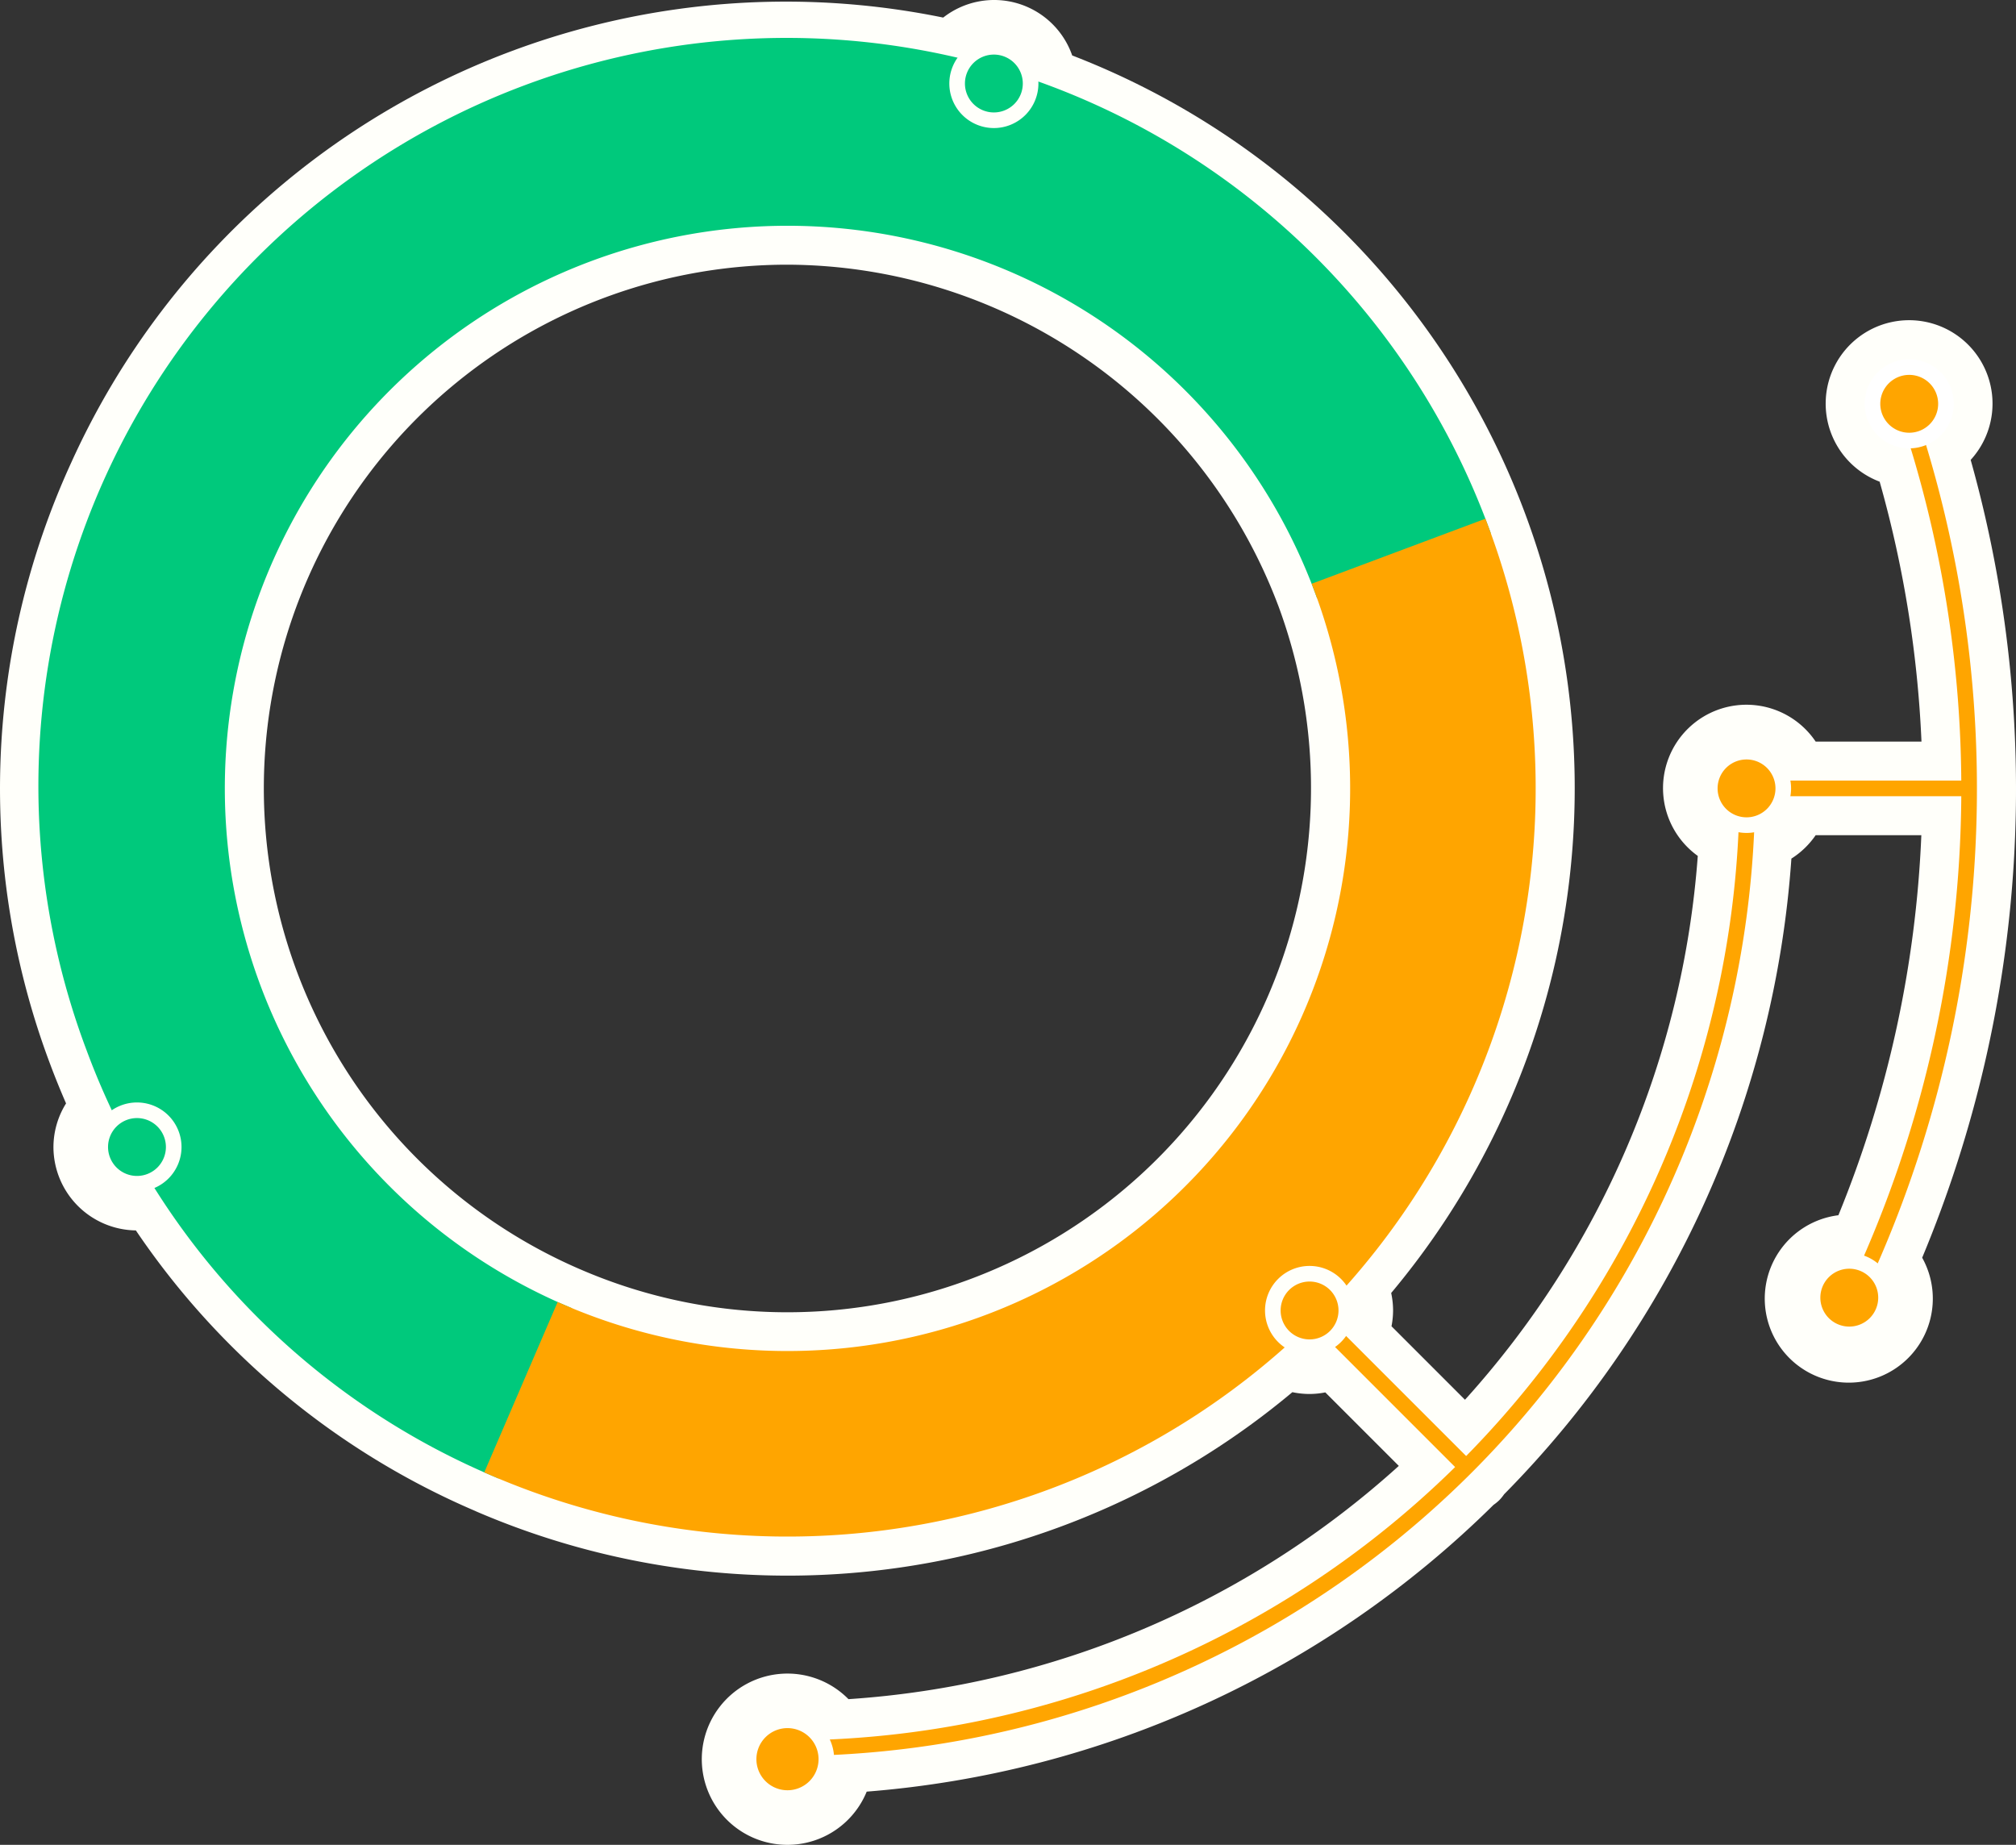 <svg id="Layer_1" data-name="Layer 1" xmlns="http://www.w3.org/2000/svg" xmlns:xlink="http://www.w3.org/1999/xlink" viewBox="0 0 129.122 118.163">
  <rect x="0" y="0" width="129.122" height="118.163" fill="#333333" stroke="none"/>
  <g id="luoghiColore">
    <g>
      <g>
        <path d="M126.219,29.457a5.343,5.343,0,1,0-5.83,1.394,72.597,72.597,0,0,1,2.679,16.649h-6.777a5.343,5.343,0,1,0-7.551,7.321,58.246,58.246,0,0,1-14.91,34.833l-4.706-4.707a5.432,5.432,0,0,0,.101-1.011,5.375,5.375,0,0,0-.122-1.12,50.32,50.32,0,0,0-20.43-79.264,5.293,5.293,0,0,0-8.262-2.426,50.234,50.234,0,0,0-55.844,28.494,50.077,50.077,0,0,0-1.347,38.558c.316.845.655,1.676,1.011,2.496a5.292,5.292,0,0,0-.808,2.793,5.351,5.351,0,0,0,5.279,5.341,49.984,49.984,0,0,0,21.76,17.98c.009.004.014.009.023.013a50.377,50.377,0,0,0,52.29-7.632,5.397,5.397,0,0,0,1.101.116,5.325,5.325,0,0,0,1.008-.102l4.708,4.708a58.249,58.249,0,0,1-35.248,14.94,5.485,5.485,0,1,0,1.167,5.923,64.27,64.27,0,0,0,40.148-18.367,2.873,2.873,0,0,0,.367-.299,3.003,3.003,0,0,0,.311-.38,64.269,64.269,0,0,0,18.399-40.714,5.37,5.37,0,0,0,1.555-1.5h6.768a72.216,72.216,0,0,1-5.312,24.342,5.382,5.382,0,1,0,5.366,2.72,77.979,77.979,0,0,0,3.106-51.099m-64.018,52.449a33.367,33.367,0,0,1-25.033-.604l-.004-.001a33.544,33.544,0,0,1,13.233-64.348,33.722,33.722,0,0,1,31.451,21.781l.006.012a33.578,33.578,0,0,1-19.653,43.16" fill="#fffffa"/>
        <path d="M6.026,67.127a47.422,47.422,0,1,1,88.82-33.261l-10.191,3.817a36.538,36.538,0,1,0-48.678,46.37l-4.307,9.991a47.013,47.013,0,0,1-25.644-26.917" fill="#00c97c"/>
        <path d="M6.026,67.127a47.422,47.422,0,1,1,88.82-33.261l-10.191,3.817a36.538,36.538,0,1,0-48.678,46.37l-4.307,9.991A47.013,47.013,0,0,1,6.026,67.127Z" fill="none" stroke="#00c97c" stroke-miterlimit="10"/>
        <path d="M31.672,94.047l4.305-9.995a36.541,36.541,0,0,0,48.679-46.37l10.191-3.815a47.422,47.422,0,0,1-63.175,60.18" fill="orange"/>
        <path d="M31.672,94.047l4.305-9.995a36.541,36.541,0,0,0,48.679-46.37l10.191-3.815a47.422,47.422,0,0,1-63.175,60.18Z" fill="none" stroke="orange" stroke-miterlimit="10"/>
        <path d="M121.979,25.864a75.434,75.434,0,0,1-3.535,57.801" fill="none" stroke="orange" stroke-miterlimit="10"/>
        <line x1="83.876" y1="83.936" x2="93.907" y2="93.968" fill="none" stroke="orange" stroke-miterlimit="10"/>
        <path d="M126.098,50.497h-14.185a61.478,61.478,0,0,1-61.476,61.477" fill="none" stroke="orange" stroke-miterlimit="10"/>
        <path d="M81.523,83.936a2.353,2.353,0,1,1,2.353,2.353,2.353,2.353,0,0,1-2.353-2.353" fill="orange"/>
        <path d="M81.523,83.936a2.353,2.353,0,1,1,2.353,2.353A2.353,2.353,0,0,1,81.523,83.936Z" fill="none" stroke="#fffffa" stroke-miterlimit="10"/>
        <path d="M109.51,50.497a2.353,2.353,0,1,1,2.353,2.353,2.354,2.354,0,0,1-2.353-2.353" fill="orange"/>
        <path d="M109.51,50.497a2.353,2.353,0,1,1,2.353,2.353A2.354,2.354,0,0,1,109.51,50.497Z" fill="none" stroke="#fffffa" stroke-miterlimit="10"/>
        <path d="M47.947,112.675a2.49,2.49,0,1,1,2.49,2.491,2.49,2.49,0,0,1-2.49-2.491" fill="orange"/>
        <path d="M47.947,112.675a2.49,2.49,0,1,1,2.49,2.491A2.49,2.49,0,0,1,47.947,112.675Z" fill="none" stroke="#fffffa" stroke-miterlimit="10"/>
        <path d="M116.091,83.115a2.353,2.353,0,1,1,2.353,2.353,2.353,2.353,0,0,1-2.353-2.353" fill="orange"/>
        <path d="M116.091,83.115a2.353,2.353,0,1,1,2.353,2.353A2.353,2.353,0,0,1,116.091,83.115Z" fill="none" stroke="#fffffa" stroke-miterlimit="10"/>
        <path d="M119.93,25.864a2.353,2.353,0,1,1,2.353,2.353,2.353,2.353,0,0,1-2.353-2.353" fill="orange"/>
        <path d="M119.93,25.864a2.353,2.353,0,1,1,2.353,2.353A2.353,2.353,0,0,1,119.93,25.864Z" fill="none" stroke="#fff" stroke-miterlimit="10"/>
        <path d="M61.303,5.349a2.353,2.353,0,1,1,2.353,2.353,2.354,2.354,0,0,1-2.353-2.353" fill="#00c97c"/>
        <path d="M61.303,5.349a2.353,2.353,0,1,1,2.353,2.353A2.354,2.354,0,0,1,61.303,5.349Z" fill="none" stroke="#fffffa" stroke-miterlimit="10"/>
        <path d="M6.42,73.466a2.353,2.353,0,1,1,2.353,2.353,2.353,2.353,0,0,1-2.353-2.353" fill="#00c97c"/>
        <path d="M6.42,73.466a2.353,2.353,0,1,1,2.353,2.353A2.353,2.353,0,0,1,6.42,73.466Z" fill="none" stroke="#fffffa" stroke-miterlimit="10"/>
      </g>
    </g>
  </g>
</svg>
